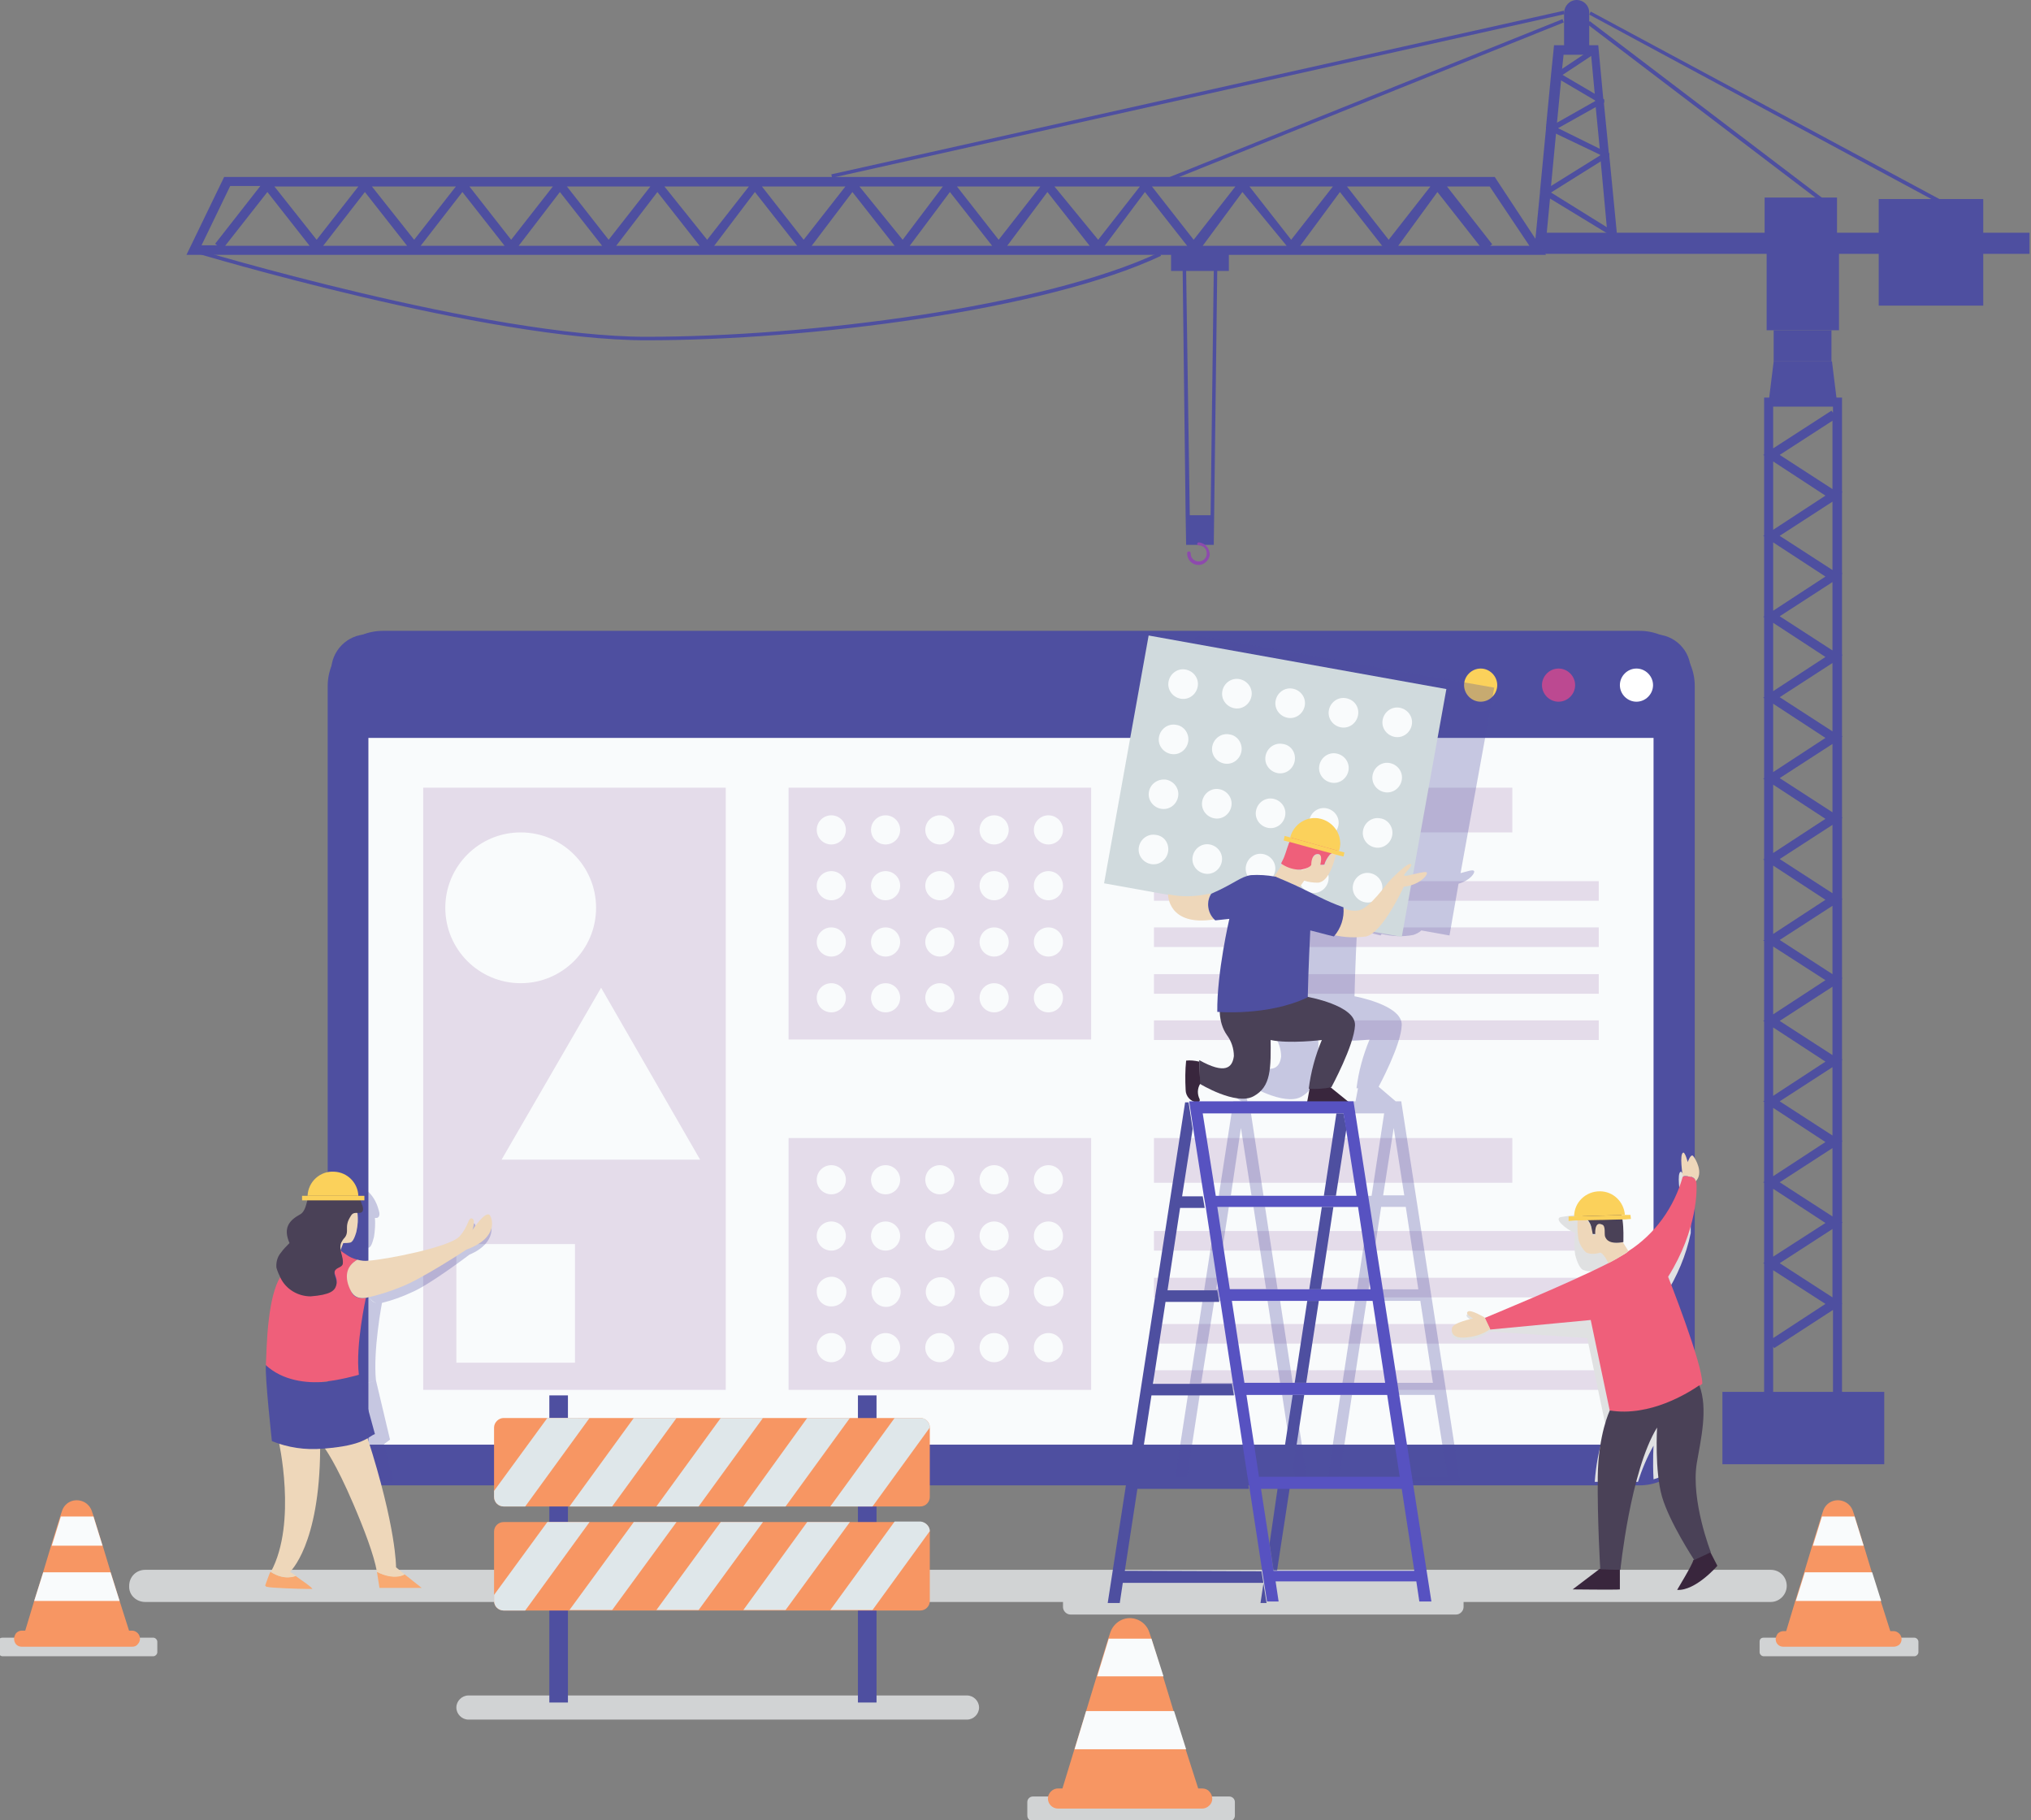 <?xml version="1.0" encoding="utf-8"?>
<!-- Generator: Adobe Illustrator 27.9.0, SVG Export Plug-In . SVG Version: 6.00 Build 0)  -->
<svg version="1.1" id="圖層_1" xmlns="http://www.w3.org/2000/svg" xmlns:xlink="http://www.w3.org/1999/xlink" x="0px" y="0px"
	 viewBox="0 0 404.1 362.1" style="enable-background:new 0 0 404.1 362.1;" xml:space="preserve">
<rect x="0" y="0" width="404.1" height="362.1" fill="#808080" stroke="none"/>
<style type="text/css">
	.st0{fill:#4E4FA0;}
	.st1{fill:#8D4AAD;}
	.st2{fill:#F9FBFC;}
	.st3{fill:#E4DCEA;}
	.st4{fill:#FBD15B;}
	.st5{fill:#BC4991;}
	.st6{fill:#FFFFFF;}
	.st7{opacity:0.3;fill:#4E4FA0;}
	.st8{fill:#D1D3D4;}
	.st9{fill:#E0E1E2;}
	.st10{fill:#EF5F7A;}
	.st11{fill:#EED7BA;}
	.st12{fill:#39263D;}
	.st13{fill:#4A4157;}
	.st14{fill:#F8A971;}
	.st15{fill:#D0DADD;}
	.st16{fill:#5752C1;}
	.st17{fill:#F79663;}
	.st18{fill:#DFE7EA;}
</style>
<g>
	<g id="圖層_3">
		<polygon class="st0" points="364.5,71.9 352.9,71.9 351.9,80 365.5,80 		"/>
		<rect x="352.9" y="65.7" class="st0" width="11.5" height="6.2"/>
		<rect x="351.5" y="48.8" class="st0" width="14.4" height="16.9"/>
		<path class="st0" d="M320.2,31l-0.1-0.6l-1-10.1l-0.1-0.6L318,9h-8.8l-0.6,5.9l0,0l-1,10.4v0.3l-1.2,12.5v0.2l-1.1,11.2H322
			L320.2,31z M307.6,47.9l0.8-8.4l0.2-2.5l1-10.5l0.2-2.2l0.8-8.3l0.2-2.3l0.3-2.8h5.5v0.3l0.7,7.5l0.1,1.3v0.2l0.1,1.2l0.8,8.2
			l0.1,1.3V31l0.1,1.2l1.2,13l0.1,1.4l0.1,1.3L307.6,47.9z"/>
		<path class="st0" d="M366.5,276.9v-17.5h0.1l-0.1-0.1v-16l0.1-0.1l-0.1-0.1v-16l0.1-0.1l-0.1-0.1v-16l0.1-0.1l-0.1-0.1v-16
			l0.1-0.1l-0.1-0.1V179l0.1-0.1l-0.1-0.1v-16l0.1-0.1l-0.1-0.1v-16l0.1-0.1l-0.1-0.1v-16l0.1-0.1l-0.1-0.1v-16l0.1-0.1l-0.1-0.1V98
			l0.1-0.1l-0.1-0.1V79.1H351v11.3l-0.2,0.1l0.2,0.1v15.9l-0.2,0.1l0.2,0.1v15.9l-0.2,0.1l0.2,0.1v15.9l-0.2,0.1l0.2,0.1v15.9
			l-0.2,0.1l0.2,0.1v15.9l-0.2,0.1l0.2,0.1V187l-0.2,0.1l0.2,0.1V203l-0.2,0.1l0.2,0.1V219l-0.2,0.1l0.2,0.1v15.9l-0.2,0.1l0.2,0.1
			v15.9l-0.2,0.1l0.2,0.1v25.5h-8.3v14.4h32.2v-14.4L366.5,276.9L366.5,276.9z M364.6,258.1l-10.5-6.8l10.5-6.8V258.1z M364.6,242
			l-10.5-6.8l10.5-6.8V242z M364.6,225.9l-10.5-6.8l10.5-6.8V225.9z M364.6,209.9l-10.5-6.8l10.5-6.8V209.9z M364.6,193.8l-10.5-6.8
			l10.5-6.8V193.8z M364.6,177.7l-10.5-6.8l10.5-6.8V177.7z M364.6,161.6l-10.5-6.8l10.5-6.8V161.6z M364.6,145.5l-10.5-6.8
			l10.5-6.8V145.5z M364.6,129.4l-10.5-6.8l10.5-6.8V129.4z M364.6,113.4l-10.5-6.8l10.5-6.8V113.4z M364.6,97.3l-10.5-6.8l10.5-6.8
			V97.3z M352.8,80.9h11.9v1.2l-0.3-0.4l-11.6,7.5V80.9z M352.8,91.8l10.4,6.8l-10.4,6.8V91.8z M352.8,107.9l10.4,6.8l-10.4,6.8
			V107.9z M352.8,123.9l10.4,6.8l-10.4,6.8V123.9z M352.8,140l10.4,6.8l-10.4,6.8V140z M352.8,156.1l10.4,6.8l-10.4,6.8V156.1z
			 M352.8,172.2l10.4,6.8l-10.4,6.8V172.2z M352.8,188.3l10.4,6.7l-10.4,6.8V188.3z M352.8,204.4l10.4,6.8l-10.4,6.8V204.4z
			 M352.8,220.4l10.4,6.8l-10.4,6.8V220.4z M352.8,236.5l10.4,6.8l-10.4,6.7V236.5z M363.2,259.4l-10.4,6.8v-13.5L363.2,259.4z
			 M352.8,267.9l0.2,0.3l11.7-7.6v16.3h-11.9L352.8,267.9L352.8,267.9z"/>
		<path class="st0" d="M297.4,35.2H44.6l-7.5,15.5h270.5L297.4,35.2z M304.3,48.9h-7.8l0.4-0.3l-9-11.5h8.5L304.3,48.9z M61.6,48.9
			H44.8l8.4-10.7L61.6,48.9z M54.6,37.1h16.7L63,47.7L54.6,37.1z M72.6,38.2L81,48.9H64.3L72.6,38.2z M74,37.1h16.7l-8.3,10.6
			L74,37.1z M92,38.2l8.4,10.7H83.7L92,38.2z M93.4,37.1H110l-8.3,10.6L93.4,37.1z M111.4,38.2l8.4,10.7h-16.6L111.4,38.2z
			 M112.8,37.1h16.6l-8.3,10.6L112.8,37.1z M130.8,38.2l8.4,10.7h-16.6L130.8,38.2z M132.2,37.1H149l-8.3,10.6L132.2,37.1z
			 M150.2,38.2l8.4,10.7h-16.5L150.2,38.2z M151.6,37.1h16.6l-8.3,10.6L151.6,37.1z M169.6,38.2l8.4,10.7h-16.5L169.6,38.2z
			 M171,37.1h16.6l-8,10.6L171,37.1z M189,38.2l8.4,10.7H181L189,38.2z M190.4,37.1H207l-8.3,10.6L190.4,37.1z M208.4,38.2l8.4,10.7
			h-16.4L208.4,38.2z M209.8,37.1h17l-8.3,10.6L209.8,37.1z M227.8,38.2l8.4,10.7h-16.4L227.8,38.2z M229.2,37.1h16.6l-8.3,10.6
			L229.2,37.1z M247.2,38.2l8.8,10.7h-16.7L247.2,38.2z M248.6,37.1h16.6l-8.3,10.6L248.6,37.1z M266.6,38.2l8.4,10.7h-16.3
			L266.6,38.2z M268,37.1h16.6l-8.3,10.6L268,37.1z M286,38.2l8.4,10.7h-16.2L286,38.2z M45.8,37h6l-9,11.5l0.4,0.3h-3.1L45.8,37z"
			/>
		<path class="st0" d="M316.3,9.7h-5.1V2.6c0-1.4,1.1-2.6,2.5-2.6l0,0l0,0c1.4,0,2.5,1.1,2.5,2.5v7.2H316.3z"/>
		<rect x="306.8" y="46.3" class="st0" width="97" height="4.2"/>
		<rect x="373.8" y="39.6" class="st0" width="20.8" height="21.2"/>
		<rect x="351.1" y="39.3" class="st0" width="14.4" height="7.5"/>
		<rect x="163.7" y="18.5" transform="matrix(0.976 -0.218 0.218 0.976 1.606 52.314)" class="st0" width="149.3" height="0.7"/>
		
			<rect x="229.7" y="19.5" transform="matrix(0.928 -0.373 0.373 0.928 12.215 102.832)" class="st0" width="84.3" height="0.7"/>
		<polygon class="st0" points="386.5,40.8 316.2,2.9 316.5,2.3 386.8,40.1 		"/>
		<polygon class="st0" points="362.1,40 315.8,4.8 316.3,4.2 362.6,39.4 		"/>
		<path class="st0" d="M128.6,67.7c-31.8,0-89.5-17.3-90.1-17.5l0.2-0.7C39.3,49.7,96.9,67,128.6,67c32.2,0,78.9-5.9,102.1-16.8
			l0.3,0.7C207.8,61.8,160.9,67.7,128.6,67.7z"/>
		<rect x="233" y="49.7" class="st0" width="11.5" height="4.2"/>
		<path class="st0" d="M241.5,108.4H236l-0.1-5.9L235.3,53h6.9L241.5,108.4z M236.8,107.7h4l0.7-54H236L236.8,107.7z"/>
		<polygon class="st0" points="241.2,102.5 241.2,108 236.4,108 236.3,102.5 		"/>
		<path class="st1" d="M238.5,112.4c-1.3,0-2.3-1-2.3-2.3l0,0c0-0.2,0.1-0.4,0.3-0.4s0.4,0.1,0.4,0.3v0.1c0,0.9,0.7,1.6,1.6,1.6
			c0.9,0,1.6-0.7,1.6-1.6s-0.7-1.6-1.6-1.6c-0.2,0-0.3-0.2-0.3-0.3c0-0.2,0.2-0.3,0.3-0.3c1.3,0.1,2.2,1.2,2.2,2.5
			C240.6,111.4,239.6,112.4,238.5,112.4z"/>
		<polygon class="st0" points="319.2,19.8 317.2,18.6 310.9,14.9 316.5,11.2 317.6,10.4 317,9.5 315,10.9 310.8,13.7 308.8,15 
			308.8,15 308.8,15 310.6,16 317.4,20 317.5,20.1 317.4,20.1 309.8,24.4 307.9,25.5 307.6,25.6 307.8,25.7 309.6,26.6 318.4,30.8 
			318.5,30.9 318.4,30.9 308.6,37 306.6,38.3 306.5,38.4 306.6,38.5 308.4,39.5 319.9,46.5 320.6,47 321.2,46 319.7,45.2 
			308.6,38.3 318.5,32.1 320.2,31 320.2,30.5 318.3,29.6 310,25.5 317.5,21.3 319.2,20.4 		"/>
		<path class="st0" d="M73.1,126.2h256.1c4,0,7.2,3.2,7.2,7.2v154.2c0,4-3.2,7.2-7.2,7.2H73.1c-4,0-7.2-3.2-7.2-7.2V133.4
			C65.9,129.5,69.1,126.2,73.1,126.2z"/>
		<path class="st0" d="M326.2,295.5h-250c-6.1,0-11-4.9-11-11v-148c0-6.1,4.9-11,11-11h250c6.1,0,11,4.9,11,11v148.1
			C337.1,290.6,332.2,295.5,326.2,295.5z M76.2,127c-5.3,0-9.5,4.3-9.5,9.5v148c0,5.3,4.3,9.5,9.5,9.5h250c5.3,0,9.5-4.3,9.5-9.5
			v-148c0-5.3-4.3-9.5-9.5-9.5H76.2z"/>
		<rect x="73.3" y="146.8" class="st2" width="255.7" height="140.6"/>
		<rect x="84.2" y="156.7" class="st3" width="60.2" height="119.8"/>
		<rect x="90.8" y="247.5" class="st2" width="23.6" height="23.6"/>
		<rect x="229.6" y="156.7" class="st3" width="71.3" height="8.9"/>
		<rect x="156.9" y="156.7" class="st3" width="60.2" height="50.1"/>
		<circle class="st2" cx="165.4" cy="165.1" r="2.9"/>
		<circle class="st2" cx="176.2" cy="165.1" r="2.9"/>
		<circle class="st2" cx="187" cy="165.1" r="2.9"/>
		<circle class="st2" cx="197.8" cy="165.1" r="2.9"/>
		<circle class="st2" cx="208.6" cy="165.1" r="2.9"/>
		<circle class="st2" cx="165.4" cy="187.4" r="2.9"/>
		<circle class="st2" cx="176.2" cy="187.4" r="2.9"/>
		<circle class="st2" cx="187" cy="187.4" r="2.9"/>
		<circle class="st2" cx="197.8" cy="187.4" r="2.9"/>
		<circle class="st2" cx="208.6" cy="187.4" r="2.9"/>
		<circle class="st2" cx="165.4" cy="176.2" r="2.9"/>
		<circle class="st2" cx="176.2" cy="176.2" r="2.9"/>
		<circle class="st2" cx="187" cy="176.2" r="2.9"/>
		<circle class="st2" cx="197.8" cy="176.2" r="2.9"/>
		<circle class="st2" cx="208.6" cy="176.2" r="2.9"/>
		<circle class="st2" cx="165.4" cy="198.5" r="2.9"/>
		<circle class="st2" cx="176.2" cy="198.5" r="2.9"/>
		<circle class="st2" cx="187" cy="198.5" r="2.9"/>
		<circle class="st2" cx="197.8" cy="198.5" r="2.9"/>
		<circle class="st2" cx="208.6" cy="198.5" r="2.9"/>
		<rect x="229.6" y="175.3" class="st3" width="88.5" height="3.9"/>
		<rect x="229.6" y="193.8" class="st3" width="88.5" height="3.9"/>
		<rect x="229.6" y="184.5" class="st3" width="88.5" height="3.9"/>
		<rect x="229.6" y="203" class="st3" width="88.5" height="3.9"/>
		<rect x="229.6" y="226.4" class="st3" width="71.3" height="8.9"/>
		<rect x="156.9" y="226.4" class="st3" width="60.2" height="50.1"/>
		<rect x="229.6" y="244.9" class="st3" width="88.5" height="3.9"/>
		<rect x="229.6" y="263.4" class="st3" width="88.5" height="3.9"/>
		<rect x="229.6" y="254.2" class="st3" width="88.5" height="3.9"/>
		<rect x="229.6" y="272.6" class="st3" width="88.5" height="3.9"/>
		<circle class="st2" cx="165.4" cy="234.7" r="2.9"/>
		<circle class="st2" cx="176.2" cy="234.7" r="2.9"/>
		<circle class="st2" cx="187" cy="234.7" r="2.9"/>
		<circle class="st2" cx="197.8" cy="234.7" r="2.9"/>
		<circle class="st2" cx="208.6" cy="234.7" r="2.9"/>
		<path class="st2" d="M168.4,257c0,1.6-1.3,2.9-3,2.9s-2.9-1.3-2.9-3c0-1.6,1.3-2.9,3-2.9l0,0C167,254,168.4,255.4,168.4,257
			L168.4,257z"/>
		<path class="st2" d="M179.2,257c0,1.6-1.3,3-2.9,3s-2.9-1.3-2.9-3c0-1.6,1.3-2.9,2.9-2.9l0,0C177.8,254.1,179.2,255.4,179.2,257z"
			/>
		<path class="st2" d="M190,257c0,1.6-1.3,2.9-2.9,2.9s-2.9-1.3-2.9-2.9s1.3-2.9,2.9-2.9C188.7,254,190,255.4,190,257L190,257z"/>
		<path class="st2" d="M200.8,257c0,1.6-1.3,2.9-3,2.9s-2.9-1.3-2.9-3c0-1.6,1.3-2.9,3-2.9l0,0C199.5,254,200.8,255.4,200.8,257
			L200.8,257z"/>
		<path class="st2" d="M211.6,257c0,1.6-1.3,2.9-3,2.9c-1.6,0-2.9-1.3-2.9-3c0-1.6,1.3-2.9,2.9-2.9S211.6,255.3,211.6,257L211.6,257
			z"/>
		<circle class="st2" cx="165.4" cy="245.9" r="2.9"/>
		<circle class="st2" cx="176.2" cy="245.9" r="2.9"/>
		<circle class="st2" cx="187" cy="245.9" r="2.9"/>
		<circle class="st2" cx="197.8" cy="245.9" r="2.9"/>
		<circle class="st2" cx="208.6" cy="245.9" r="2.9"/>
		<circle class="st2" cx="165.4" cy="268.1" r="2.9"/>
		<circle class="st2" cx="176.2" cy="268.1" r="2.9"/>
		<circle class="st2" cx="187" cy="268.1" r="2.9"/>
		<circle class="st2" cx="197.8" cy="268.1" r="2.9"/>
		<circle class="st2" cx="208.6" cy="268.1" r="2.9"/>
		<path class="st4" d="M297.9,136.3c0,1.8-1.5,3.3-3.3,3.3s-3.3-1.5-3.3-3.3s1.5-3.3,3.3-3.3S297.9,134.5,297.9,136.3L297.9,136.3z"
			/>
		<path class="st5" d="M313.4,136.3c0,1.8-1.5,3.3-3.3,3.3s-3.3-1.5-3.3-3.3s1.5-3.3,3.3-3.3S313.4,134.5,313.4,136.3L313.4,136.3z"
			/>
		<path class="st6" d="M328.9,136.3c0,1.8-1.5,3.3-3.3,3.3s-3.3-1.5-3.3-3.3s1.5-3.3,3.3-3.3S328.9,134.5,328.9,136.3L328.9,136.3z"
			/>
		<circle class="st2" cx="103.6" cy="180.6" r="15"/>
		<polygon class="st2" points="119.6,196.5 99.8,230.7 139.3,230.7 		"/>
		<path class="st7" d="M78.3,294.8c-0.5-2.3-1.2-4.7-1.9-7.5c0.4-0.3,0.8-0.6,1.2-0.9l-2.8-11.8c-1.7,0.6-3.5,1.1-5.3,1.3
			c1.8-0.3,3.6-0.7,5.3-1.3c-0.6-6,1.2-15.4,1.2-15.4l0,0c-1.2,0.2-2.1-0.1-2.5-1.2c0.4,1,1.5,1.5,2.5,1.2c2-0.5,4-1.2,5.9-2.1
			c3.6-1.5,11.5-7.5,11.5-7.5c5.7-2.4,4.4-6.4,4-6.9c-0.8-0.8-3,3-3,3s0.6-2.1-0.1-2.3s-0.5,1.5-2.2,3.5s-12.6,4.7-15.6,4.9
			c-0.6,0-1.3,0-1.9-0.2c-0.7-0.2-1.3-0.6-1.9-1c-0.4-0.2-0.7-0.5-1-0.8v-0.1l0.5-1.4c0.4,0,0.8,0,1.2-0.1c0.3-0.1,0.6-0.5,1-2.1
			c0.2-1.2,0.3-2.5,0.2-3.8h0.2c0.1,0,0.3,0,0.4-0.1c0.6-0.4,0.1-1.6,0.1-1.6s-1.2-5.4-6.3-4.8c-2.3,0.3-2.7,2.2-3.1,4v44.6
			c0,2.3,0.8,4.5,2.2,6.2c0-0.5,0-0.9,0-1.4h0.5H69c0.8,1.3,1.5,2.7,2.1,4.1c1.5,0.9,3.2,1.3,5,1.3L78.3,294.8z"/>
		<g>
			<path class="st8" d="M28.9,318.7h323.4c1.8,0,3.2-1.5,3.2-3.2l0,0c0-1.8-1.4-3.2-3.2-3.2H28.9c-1.8,0-3.2,1.4-3.2,3.2l0,0
				C25.6,317.3,27.1,318.7,28.9,318.7z"/>
			<path class="st8" d="M213,316.3h76.7c0.8,0,1.5,0.7,1.5,1.5v1.9c0,0.8-0.7,1.5-1.5,1.5H213c-0.8,0-1.5-0.7-1.5-1.5v-1.9
				C211.6,317,212.2,316.3,213,316.3z"/>
		</g>
		<path class="st9" d="M336.4,284.6v-12.8c-2-6.3-5.1-14.1-5.1-14.1c2.4-3.8,4.2-8,5.1-12.4v-11.5c-0.5-0.4-1.1,1.2-1.1,1.2
			s-0.5-2-0.9-1.9c-0.8,0.3-0.1,4.5-0.1,4.7c-1.7,6.1-5.5,11.3-10.8,14.8c-0.1-0.1-1.1-1.7-1.1-1.8c0-1.6,0.2-7-2.2-8.5
			c-2.6-1.6-7.7-0.4-9.5-0.2s0.9,2.5,2.7,3.2c-0.2,1.4-0.2,2.9,0,4.3c0.2,0.8,0.7,2.5,1.5,3c0.9,0.4,2,0.4,2.9,0.1
			c0,0,0.6,0.1,1.6,2.2c-8.1,4.1-23.9,7.6-24.1,7.7c0,0-2.7-1.6-3.3-1.2s0.2,0.9,1,1.4c0,0-4.1,0.8-4.2,1.9s0.4,2,2.4,1.9
			c1.9,0,3.7-0.6,5.2-1.7l19.4,1.3l3.8,18.1c0,0-1.8,3.6-2.3,10.5h8.6c0.8-2.5,1.8-4.9,3.1-7.2c0,0-0.2,3.1,0,6.7
			C333.4,293,336.4,289.1,336.4,284.6z"/>
		<path class="st10" d="M337.5,235.1c0.2,1.3,0.3,9.5-5.6,18.9c0,0,6.9,17.4,6.8,21.3l-0.6,0.4c-2.1,1.5-9.7,6.3-17.8,5l-3.8-18.1
			l-20,1.9l-1.1-2.3c0.2-0.1,16.6-6.8,24.6-10.9c1.2-0.6,2.4-1.3,3.5-2l0.5-0.4c5.3-3.4,9.1-8.7,10.8-14.8
			C334.8,234,337.2,233.7,337.5,235.1z"/>
		<path class="st11" d="M292.1,260.9c0.6-0.4,3.3,1.2,3.3,1.2l1.1,2.3c-1.5,1.1-3.3,1.6-5.2,1.7c-2,0.1-2.6-0.8-2.4-1.9
			s4.2-1.9,4.2-1.9C292.3,261.8,291.5,261.3,292.1,260.9z"/>
		<path class="st11" d="M334.9,229.3c0.4-0.1,0.9,1.9,0.9,1.9s0.6-1.8,1.1-1.2s2.1,3.4,0.5,5c-0.2-1.3-2.6-1-2.6-1
			C334.8,233.8,334.1,229.6,334.9,229.3z"/>
		<path class="st11" d="M318.9,243.7c1.1,0.4,0.9,1.9,1.2,2.4s0.1,1.5,2.8,1c0,0.1,1,1.6,1.1,1.8l-0.5,0.4c-1.1,0.7-2.3,1.4-3.5,2
			c-0.9-2-1.6-2.1-1.6-2.1s-1.8,0.6-2.9-0.1c-0.8-0.8-1.4-1.9-1.5-3c-0.2-1.4-0.2-2.9,0-4.3c0.1,0,0.2,0.1,0.4,0.1
			c1.9,0.5,2.5,2.9,2.5,3.8h0.5C317.4,245.6,316.5,242.4,318.9,243.7z"/>
		<path class="st12" d="M322.3,312.2v4c-0.6,0.1-9.4,0-9.4,0l5.4-4.1L322.3,312.2z"/>
		<path class="st12" d="M341.7,311.5c0,0-4.3,5-8,4.8c-0.1,0.1,3.1-5.1,3.2-5.9l3.2-2L341.7,311.5z"/>
		<path class="st13" d="M320.3,280.6c8,1.3,15.6-3.5,17.8-5c1.8,4.6,0.3,10.8-0.5,15.5c-1.2,7.5,2.8,17.7,2.8,17.7l-3.4,1.6
			c0-0.1,0-0.2,0-0.2s-4.8-7.3-6.3-12.4s-1-13.8-1-13.8c-5.3,8.6-7.3,28.3-7.3,28.3l-4-0.1c0,0-0.6-9.9-0.5-18.4
			S320.3,280.6,320.3,280.6z"/>
		<path class="st13" d="M319.4,246.1c-0.3-0.5,0.2-2.3-0.7-2.5c-1.5-0.7-1.3,1.9-1.3,1.9h-0.5c-0.1-0.5-0.2-1-0.3-1.5
			c-0.2-0.7-0.6-1.3-1.1-1.7c-0.5-0.5-1.4-0.5-1.7-1.3c-0.1-0.8,0.2-1.6,0.8-2.1c0.6-0.6,1.5-1,2.3-1c1.3-0.3,2.7,0,3.9,0.7
			c2.5,1.5,2.2,6.8,2.2,8.5C320.2,247.6,319.6,246.6,319.4,246.1z"/>
		<path class="st4" d="M313.2,242c0-2.8,2.3-5,5.1-5c2.7,0,4.8,2.1,5,4.7l0,0L313.2,242z"/>
		<polygon class="st4" points="313.2,242 323.3,241.7 324.4,241.7 324.5,242.5 323.3,242.6 322.5,242.6 318.7,242.7 318.3,242.7 
			313.4,242.8 313.3,242.8 312.1,242.9 312.1,242 		"/>
		<path class="st11" d="M71.1,241.2c0.2,1.3,0.1,2.6-0.2,3.9c-0.5,1.7-0.9,2-1.2,2.1c-0.5,0.1-1,0.1-1.4,0.1l-1,2.6l-3.4-3.3
			l2.5-6.7L71.1,241.2z"/>
		<path class="st14" d="M75,312.7c0.3,1.9,0.5,3.2,0.5,3.2h8.4l-3.4-2.7C80.5,313.2,78.4,314.4,75,312.7L75,312.7z"/>
		<path class="st14" d="M58.8,313.5c0,0-2.2,1-5-0.8c-0.2,0.3-0.9,2.4-1,2.6s0.1,0.3,0.3,0.4h0.1c0.6,0.2,6.4,0.4,7.7,0.4h0.6h0.3
			c0.1,0,0.2,0,0.3,0s0-0.1,0-0.1c-0.1-0.1-0.2-0.2-0.3-0.3c-0.3-0.2-0.6-0.5-0.9-0.7l-1-0.7L58.8,313.5z"/>
		<path class="st10" d="M72.8,258.2c-1.4,0.2-2.4-0.1-2.9-1.2c-1.1-2.6-1.1-5,1.2-6.4l0,0c-0.8-0.2-1.5-0.5-2.2-1
			c-0.5-0.3-0.9-0.6-1.3-1c0.3,0.8,0.5,1.7,0.6,2.6c-0.1,0.9-1.3,0.8-1.6,1.5s0.7,1.7,0.3,2.8c-0.4,1.1-1.2,1.9-5.1,2.2
			c-2.5,0-4.9-1.4-6-3.7c-1.2,1.9-1.9,5.1-2.3,8.4c-0.5,4-0.5,7.9-0.6,9.1c3,6.7,18.5,2,18.5,2C70.7,267.6,72.8,258.2,72.8,258.2
			L72.8,258.2z"/>
		<path class="st11" d="M64.6,288.1c0,0,2.2,2.9,5.7,11.1c2.1,4.9,4.1,10.1,4.7,13.5l0,0c3.4,1.8,5.5,0.6,5.5,0.5l-1.7-1.4
			c0,0,0.1-7.8-5.7-25.8C70.4,287.2,67.5,287.9,64.6,288.1z"/>
		<path class="st11" d="M53.9,312.7L53.9,312.7c2.8,1.9,5,0.8,5,0.8l-1.2-0.8c0,0,5.9-5.3,6-24.5l0,0c-2.9,0-5.7-0.5-8.3-1.7
			C55.4,286.4,59.2,302.9,53.9,312.7z"/>
		<path class="st11" d="M73.3,250.8c-0.7,0.1-1.5,0-2.2-0.2l0,0c-2.3,1.3-2.7,3.6-1.2,6.4c0.6,1,1.5,1.4,2.9,1.2
			c2.3-0.5,4.6-1.2,6.8-2.1c4.1-1.5,13.2-7.5,13.2-7.5c6.6-2.4,5.1-6.4,4.6-6.9c-0.9-0.8-3.4,3-3.4,3s0.7-2.1-0.1-2.3
			s-0.6,1.5-2.5,3.6S76.7,250.6,73.3,250.8z"/>
		<path class="st13" d="M71.4,241.3c0.2,0,0.3,0,0.5-0.1c0.7-0.4,0.1-1.6,0.1-1.6c-0.9-3.2-4-5.3-7.3-4.8c-4.4,0.4-2.8,5.6-5,6.8
			s-3.4,2.7-2.1,5.7c-0.6,0.6-1.2,1.2-1.7,1.9c-0.7,0.8-1,1.9-0.9,3c0.2,0.7,0.5,1.4,0.8,2c1.1,2.3,3.5,3.7,6,3.7
			c3.9-0.3,4.8-1.1,5.1-2.2s-0.6-2-0.3-2.8s1.5-0.7,1.6-1.5c0.2-1.4-0.9-2.8-0.3-4.2c0.2-0.4,0.4-0.7,0.7-1c0.7-0.9,0.3-1.7,0.5-2.7
			c0.1-0.6,0.4-1.1,0.7-1.6C70.2,241.2,70.7,241.3,71.4,241.3z"/>
		<path class="st0" d="M71.4,273.6c0,0-11.7,4.2-18.5-2c-0.2,2.4,1.2,15.1,1.2,15.1c3.2,1.3,6.7,1.8,10.1,1.5
			c8.3-0.6,9-2.4,10.4-2.9L71.4,273.6z"/>
		<path class="st4" d="M61.2,237.9c0.1-2.8,2.5-5,5.3-4.8c2.6,0.1,4.7,2.2,4.8,4.8l0,0H61.2z"/>
		<polygon class="st4" points="61.2,237.9 71.3,237.9 72.5,237.9 72.5,238.8 71.3,238.8 70.5,238.8 66.7,238.8 66.3,238.8 
			61.4,238.8 61.3,238.8 60.1,238.8 60.1,237.9 		"/>
		<path class="st7" d="M277.7,219.1l-3.4-2.9l0,0c0,0,4.5-8.3,4.6-12.3s-9.4-5.7-9.4-5.7c0.1-5.3,0.5-13.3,0.5-13.3
			c1.3,0.3,3,0.8,4.7,1.2c0.1-0.1,0.1-0.2,0.2-0.3c2.1,0.5,4.2,0.6,6.3,0.2c0.6-0.2,1.2-0.5,1.6-0.9l5.6,1l1.8-10.3
			c2.2-0.6,3.3-2.1,3.1-2.5s-1.5,0.1-2.7,0.4l6.7-36.9L238,126.4l-8.9,49.3l14.2,2.6c-0.5-0.1-1-0.2-1.5-0.3c0,0-0.1,6.4,9.2,5
			l-0.1-0.1l0.2,0.2c0.9,0,1.9-0.1,2.8-0.3c0,0-2.5,10.6-2.4,18.5h0.6c0,0.1,0,0.2,0,0.4c0.1,1.5,0.5,3,1.4,4.3
			c0.9,1.2,1.4,2.7,1.4,4.2c-0.3,2.3-1.7,3.7-6.9,0.8v0.1c-0.8-0.2-1.7-0.3-2.5-0.2c-0.2,1.9-0.2,3.9-0.1,5.8c0,1.1,0.7,2,1.7,2.4
			h-1.7l-11.7,75.6h56.8l-11.7-75.6L277.7,219.1L277.7,219.1z M275.4,221.5l-2.5,16.4h-21.5l-2.5-16.4H275.4z M254.2,256.5
			l-2.5-16.4h20.8l-2.5,16.4H254.2z M269.6,258.8l-2.5,16.3h-9.9l-2.5-16.3H269.6z M248.2,215.6v0.1c0,0,7.2,4.4,10.7,2.5
			c3.3-1.9,3.5-5.2,3.4-11.4l0,0c3.7,0.8,10.2,0,10.2,0c-1.3,3.1-2.2,6.4-2.6,9.7h0.3c-0.2,1.1-0.4,2-0.5,2.6h-21.6
			c0.1-0.1,0.1-0.3,0-0.4C247.6,217.7,247.6,216.6,248.2,215.6L248.2,215.6z M246.9,224.4l2.1,13.4h-4.1L246.9,224.4z M244.5,240.1
			h4.9l2.5,16.3H242L244.5,240.1z M241.6,258.8h10.6l2.5,16.3H239L241.6,258.8z M236.2,293.8l2.5-16.3h16.4l2.5,16.3H236.2z
			 M260,293.8l-2.5-16.3h9.2l-2.5,16.3H260z M288,293.8h-21.5l2.5-16.3h16.4L288,293.8z M285.1,275.1h-15.7l2.5-16.3h10.7
			L285.1,275.1z M282.2,256.5h-9.9l2.5-16.4h4.9L282.2,256.5z M275.2,237.8l2.1-13.4l2.1,13.4H275.2z"/>
		
			<rect x="228.7" y="126.2" transform="matrix(0.177 -0.984 0.984 0.177 55.013 378.43)" class="st15" width="50.1" height="60.2"/>
		<path class="st2" d="M238.3,136.6c-0.3,1.6-1.8,2.7-3.4,2.4c-1.6-0.3-2.7-1.8-2.4-3.4c0.3-1.6,1.8-2.7,3.4-2.4l0,0
			C237.5,133.5,238.6,135,238.3,136.6z"/>
		<path class="st2" d="M249,138.5c-0.3,1.6-1.8,2.7-3.4,2.4c-1.6-0.3-2.7-1.8-2.4-3.4c0.3-1.6,1.8-2.7,3.4-2.4l0,0
			C248.2,135.4,249.3,136.9,249,138.5z"/>
		<path class="st2" d="M259.6,140.4c-0.3,1.6-1.8,2.7-3.4,2.4s-2.7-1.8-2.4-3.4c0.3-1.6,1.8-2.7,3.4-2.4
			C258.8,137.3,259.9,138.8,259.6,140.4L259.6,140.4z"/>
		<path class="st2" d="M270.2,142.3c-0.3,1.6-1.8,2.7-3.4,2.4s-2.7-1.8-2.4-3.4c0.3-1.6,1.8-2.7,3.4-2.4l0,0
			C269.5,139.2,270.5,140.7,270.2,142.3z"/>
		<path class="st2" d="M280.9,144.2c-0.3,1.6-1.8,2.7-3.4,2.4s-2.7-1.8-2.4-3.4c0.3-1.6,1.8-2.7,3.4-2.4l0,0
			C280.1,141.1,281.2,142.6,280.9,144.2z"/>
		<path class="st2" d="M234.4,158.5c-0.3,1.6-1.8,2.7-3.4,2.4c-1.6-0.3-2.7-1.8-2.4-3.4c0.3-1.6,1.8-2.6,3.4-2.4
			C233.6,155.4,234.7,156.9,234.4,158.5L234.4,158.5z"/>
		<path class="st2" d="M245,160.4c-0.3,1.6-1.8,2.7-3.4,2.4c-1.6-0.3-2.7-1.8-2.4-3.4c0.3-1.6,1.8-2.7,3.4-2.4l0,0
			C244.2,157.3,245.3,158.8,245,160.4z"/>
		<path class="st2" d="M255.7,162.3c-0.3,1.6-1.8,2.7-3.4,2.4c-1.6-0.3-2.7-1.8-2.4-3.4c0.3-1.6,1.8-2.7,3.4-2.4l0,0
			C254.9,159.2,256,160.7,255.7,162.3z"/>
		<path class="st2" d="M266.3,164.2c-0.3,1.6-1.8,2.7-3.4,2.4s-2.7-1.8-2.4-3.4c0.3-1.6,1.8-2.7,3.4-2.4S266.6,162.6,266.3,164.2
			L266.3,164.2z"/>
		<path class="st2" d="M277,166.2c-0.3,1.6-1.8,2.7-3.4,2.4s-2.7-1.8-2.4-3.4c0.3-1.6,1.8-2.7,3.4-2.4l0,0
			C276.2,163,277.3,164.6,277,166.2z"/>
		<path class="st2" d="M236.4,147.6c-0.3,1.6-1.8,2.7-3.4,2.4c-1.6-0.3-2.7-1.8-2.4-3.4c0.3-1.6,1.8-2.7,3.4-2.4
			C235.6,144.4,236.7,146,236.4,147.6z"/>
		<path class="st2" d="M247,149.5c-0.3,1.6-1.8,2.7-3.4,2.4c-1.6-0.3-2.7-1.8-2.4-3.4c0.3-1.6,1.8-2.7,3.4-2.4l0,0
			C246.2,146.3,247.3,147.9,247,149.5z"/>
		<path class="st2" d="M257.6,151.4c-0.3,1.6-1.8,2.7-3.4,2.4s-2.7-1.8-2.4-3.4c0.3-1.6,1.8-2.7,3.4-2.4
			C256.9,148.2,257.9,149.8,257.6,151.4L257.6,151.4z"/>
		<path class="st2" d="M268.3,153.3c-0.3,1.6-1.8,2.7-3.4,2.4s-2.7-1.8-2.4-3.4c0.3-1.6,1.8-2.7,3.4-2.4
			C267.5,150.2,268.6,151.7,268.3,153.3z"/>
		<path class="st2" d="M278.9,155.2c-0.3,1.6-1.8,2.7-3.4,2.4s-2.7-1.8-2.4-3.4c0.3-1.6,1.8-2.7,3.4-2.4l0,0
			C278.1,152.1,279.2,153.6,278.9,155.2z"/>
		<path class="st2" d="M232.4,169.5c-0.3,1.6-1.8,2.7-3.4,2.4s-2.7-1.8-2.4-3.4c0.3-1.6,1.8-2.7,3.4-2.4
			C231.7,166.3,232.7,167.9,232.4,169.5L232.4,169.5z"/>
		<path class="st2" d="M243.1,171.4c-0.3,1.6-1.8,2.7-3.4,2.4c-1.6-0.3-2.7-1.8-2.4-3.4c0.3-1.6,1.8-2.7,3.4-2.4
			S243.4,169.8,243.1,171.4z"/>
		<path class="st2" d="M253.7,173.3c-0.3,1.6-1.8,2.7-3.4,2.4c-1.6-0.3-2.7-1.8-2.4-3.4c0.3-1.6,1.8-2.7,3.4-2.4l0,0
			C252.9,170.2,254,171.7,253.7,173.3z"/>
		<path class="st2" d="M264.3,175.2c-0.3,1.6-1.8,2.7-3.4,2.4s-2.7-1.8-2.4-3.4c0.3-1.6,1.8-2.7,3.4-2.4
			C263.6,172.1,264.6,173.6,264.3,175.2L264.3,175.2z"/>
		<path class="st2" d="M275,177.1c-0.3,1.6-1.8,2.7-3.4,2.4s-2.7-1.8-2.4-3.4c0.3-1.6,1.8-2.7,3.4-2.4
			C274.2,174,275.3,175.5,275,177.1z"/>
		<path class="st12" d="M268.8,219.6H260c0,0,0.3-1.5,0.6-3.2l0,0c0.2-0.4,4-0.2,4-0.2L268.8,219.6z"/>
		<path class="st13" d="M250.3,200.9c-2.5,0.3-5.1,0.3-7.6,0c0,0.2,0,0.5,0,0.7c0.1,1.5,0.5,3,1.4,4.3c0.9,1.2,1.4,2.7,1.4,4.2
			c-0.3,2.3-1.7,3.7-6.9,0.8l0.1,4.7c0,0,7.2,4.4,10.7,2.5s3.5-5.4,3.4-12L250.3,200.9z"/>
		<path class="st11" d="M240.9,177.8c-0.9,1.7-0.6,3.7,0.7,5.1c-9.3,1.5-9.2-5-9.2-5c2.7,0.6,5.5,0.5,8.1-0.1H240.9z"/>
		<path class="st11" d="M283.9,173.6c0.2,0.5-1.5,2.5-4.6,2.8c0,0-4.2,9.2-7.5,9.9c-2.2,0.3-4.4,0.2-6.5-0.3
			c1.4-1.4,2.1-3.3,1.9-5.3c1,0.4,2.1,0.6,3.2,0.4c2.2-0.5,5.4-5.2,6.3-6.1s3.4-3.4,4-3.1s-1.6,2-1.3,2.3S283.7,173.1,283.9,173.6z"
			/>
		<path class="st11" d="M266,169.2c-0.4,1.8-1.5,6.3-3.8,6.4c-0.9,0-1.8-0.1-2.7-0.4c-0.3,0.4-0.6,0.8-0.9,1.3c-1.7-0.8-4-1.8-4.8-2
			c-0.1,0-0.2,0-0.3-0.1c0.7-1,1.3-2,1.9-3c0.8,0.9,1.8,1.5,3,1.7c1.3,0.1,2.3-0.8,2.3-1.1c0-0.7,0.5-2,1.6-2s0.5,2,0.5,2.1
			s0.8,0,0.8,0C264.2,170.2,265,169.6,266,169.2z"/>
		<path class="st13" d="M248.8,201.1c0,0-0.1,4.9,4,5.8c3.7,0.8,10.2,0,10.2,0c-1.3,3.1-2.2,6.4-2.6,9.7c1.5,0.1,3,0,4.5-0.3
			c0,0,4.5-8.3,4.7-12.3s-9.5-5.7-9.5-5.7L248.8,201.1z"/>
		<path class="st0" d="M257.9,176.2c1.7,0.8,3.5,1.7,4.5,2.2c1.6,0.8,3.2,1.5,4.9,2.1c0.2,2.1-0.5,4.2-1.9,5.8
			c-1.7-0.4-3.4-0.9-4.7-1.2c0,0-0.4,8-0.5,13.3c-7.9,3.8-18,2.9-18,2.9c-0.1-7.8,2.4-18.5,2.4-18.5c-0.9,0.1-1.9,0.2-2.8,0.3
			c-1.5-1.3-1.9-3.6-0.8-5.3c4.6-2,5.8-3.4,7.9-3.7c1.6-0.1,3.2,0,4.8,0.3c0.1,0,0.2,0,0.3,0.1C255.2,175,256.6,175.6,257.9,176.2z"
			/>
		<path class="st12" d="M238.6,211.2c-0.9-0.2-1.8-0.3-2.6-0.2c-0.2,1.9-0.2,3.9-0.1,5.8c0,1.3,1,2.4,2.3,2.5c0.2,0,0.4-0.1,0.5-0.3
			c0-0.1,0-0.2,0-0.3c-0.5-1-0.5-2.1,0.1-3.1L238.6,211.2z"/>
		<path class="st10" d="M265.3,165.7c0.3,0.1,0.6,0.4,0.8,0.7c0.5,0.7,0.6,1.6,0.3,2.4c-0.3,0.7-1.2,0.7-1.8,1.2
			c-0.5,0.6-0.9,1.3-1.1,2c0,0-0.8,0.1-0.8,0s0.6-2.1-0.5-2.1s-1.3,1.4-1.3,2.1c0,0.4-1.4,1.1-2.7,1c-1.2-0.1-2.3-0.5-3.3-1.2
			c0.1-0.3,0.5-1,0.6-1.3c0.8-2,1.4-5.7,4-6.1c0.6-0.1,1.1,0,1.7,0.1c1,0.2,1.9,0.4,2.8,0.8C264.6,165.5,265,165.6,265.3,165.7z"/>
		<path class="st4" d="M256.7,166.6c0.7-2.7,3.4-4.4,6.1-3.7s4.4,3.4,3.7,6.1c0,0.1-0.1,0.2-0.1,0.3l0,0L256.7,166.6z"/>
		<polygon class="st4" points="256.7,166.6 266.4,169.3 267.5,169.6 267.3,170.4 266.1,170.1 265.4,169.9 261.7,168.9 261.3,168.8 
			256.6,167.5 256.5,167.5 255.4,167.2 255.6,166.3 		"/>
		<path class="st0" d="M267.3,221.5h-1.4l-2.5,16.4h2.4l2.1-13.4L267.3,221.5z M223.8,312.5l2.5-16.3h22.2l-0.4-2.3h-21.5l2.5-16.3
			h16.4l-0.4-2.3h-15.7l2.5-16.3h10.7l-0.4-2.3h-9.9l2.5-16.4h4.9l-0.4-2.3h-4.1l2.1-13.4l-0.8-5.3h-0.7l-15.4,99.6h2.4l0.6-4h28
			l-0.6,4h1.2l-1-6.3L223.8,312.5z M260.5,256.5h2.3l2.5-16.4H263L260.5,256.5z M254.7,293.8h2.3l2.5-16.3h-2.3L254.7,293.8z
			 M257.6,275.1h2.3l2.5-16.3h-2.3L257.6,275.1z M252.6,307.1l0.8,5.3h0.7l2.5-16.3h-2.4L252.6,307.1z"/>
		<path class="st16" d="M269.3,219.1h-32.7l0.8,5.3l2.1,13.4l0.4,2.3l2.5,16.4l0.4,2.3l2.5,16.3l0.4,2.3l2.5,16.3l0.4,2.3l2.5,16.3
			l1,6.3h2.3l-0.6-4h28l0.6,4h2.4L269.3,219.1z M239.3,221.5h28l0.5,3l2.1,13.4h-28L239.3,221.5z M242.2,240.1h28l2.5,16.4h-28
			L242.2,240.1z M245.1,258.8h28l2.5,16.3h-28L245.1,258.8z M248,277.5h28l2.5,16.3h-28L248,277.5z M253.4,312.5l-0.8-5.3l-1.7-11
			h28l2.5,16.3H253.4z"/>
		<path class="st8" d="M350.9,325.8h30c0.4,0,0.8,0.4,0.8,0.8v2.1c0,0.4-0.4,0.8-0.8,0.8h-30c-0.4,0-0.8-0.4-0.8-0.8v-2.1
			C350.1,326.1,350.4,325.8,350.9,325.8z"/>
		<path class="st17" d="M376.2,324.8h-20.9l1.9-6.3l1.8-5.8l1.6-5.3l1.8-5.8l0.3-0.9c0.5-1.7,2.2-2.6,3.9-2.1c1,0.3,1.8,1.1,2.1,2.1
			l0.3,0.9l1.8,5.8l1.6,5.3l1.8,5.8L376.2,324.8z"/>
		<path class="st17" d="M376.8,327.6h-22c-0.9,0-1.5-0.7-1.5-1.5c0-0.4,0.2-0.8,0.4-1.1l0,0c0.3-0.3,0.7-0.5,1.1-0.5h22
			c0.4,0,0.8,0.2,1.1,0.5l0,0c0.6,0.6,0.6,1.6,0,2.2C377.5,327.5,377.1,327.6,376.8,327.6z"/>
		<polygon class="st2" points="370.8,307.5 360.7,307.5 362.5,301.7 369,301.7 		"/>
		<polygon class="st2" points="374.3,318.5 357.3,318.5 359.1,312.8 372.5,312.8 		"/>
		<path class="st8" d="M0.5,325.8h30c0.4,0,0.8,0.4,0.8,0.8v2.1c0,0.4-0.4,0.8-0.8,0.8h-30c-0.4,0-0.8-0.4-0.8-0.8v-2.1
			C-0.3,326.1,0,325.8,0.5,325.8z"/>
		<path class="st17" d="M25.8,324.8H4.9l1.9-6.3l1.8-5.8l1.6-5.3l1.8-5.8l0.3-0.9c0.5-1.7,2.2-2.6,3.9-2.1c1,0.3,1.8,1.1,2.1,2.1
			l0.3,0.9l1.8,5.8l1.6,5.3l1.8,5.8L25.8,324.8z"/>
		<path class="st17" d="M26.3,327.6h-22c-0.9,0-1.5-0.7-1.5-1.6c0-0.4,0.2-0.8,0.4-1.1l0,0c0.3-0.3,0.7-0.5,1.1-0.5h22
			c0.4,0,0.8,0.2,1.1,0.5l0,0c0.6,0.6,0.6,1.6,0,2.2C27.1,327.5,26.7,327.6,26.3,327.6z"/>
		<polygon class="st2" points="20.4,307.5 10.3,307.5 12.1,301.7 18.6,301.7 		"/>
		<polygon class="st2" points="23.8,318.5 6.8,318.5 8.6,312.8 22,312.8 		"/>
		<path class="st8" d="M192.4,342.1H93.2c-1.3,0-2.4-1.1-2.4-2.4l0,0c0-1.3,1.1-2.4,2.4-2.4h99.2c1.3,0,2.4,1.1,2.4,2.4l0,0
			C194.8,341,193.7,342.1,192.4,342.1z"/>
		<path class="st8" d="M205.5,357.4h39.1c0.6,0,1.1,0.5,1.1,1.1v2.7c0,0.6-0.5,1.1-1.1,1.1h-39.1c-0.6,0-1.1-0.5-1.1-1.1v-2.7
			C204.4,357.9,204.9,357.4,205.5,357.4z"/>
		<rect x="109.3" y="277.6" class="st0" width="3.7" height="61.1"/>
		<rect x="170.7" y="277.6" class="st0" width="3.7" height="61.1"/>
		<path class="st17" d="M100.2,282.1h82.9c1,0,1.9,0.8,1.9,1.9v13.8c0,1-0.8,1.9-1.9,1.9h-82.9c-1,0-1.9-0.8-1.9-1.9V284
			C98.3,283,99.2,282.1,100.2,282.1z"/>
		<path class="st18" d="M117.3,282.1l-12.8,17.6h-4.3c-1,0-1.9-0.8-1.9-1.9l0,0v-1.2l10.6-14.5H117.3z"/>
		<polygon class="st18" points="134.6,282.1 121.8,299.7 113.3,299.7 126.1,282.1 		"/>
		<polygon class="st18" points="151.8,282.1 139,299.7 130.6,299.7 143.4,282.1 		"/>
		<polygon class="st18" points="169.1,282.1 156.3,299.7 147.9,299.7 160.6,282.1 		"/>
		<path class="st18" d="M185,284L185,284l-11.4,15.7h-8.4l12.8-17.6h5.2C184.2,282.1,185,283,185,284z"/>
		<path class="st17" d="M100.2,302.8h82.9c1,0,1.9,0.8,1.9,1.9v13.8c0,1-0.8,1.9-1.9,1.9h-82.9c-1,0-1.9-0.8-1.9-1.9v-13.8
			C98.3,303.6,99.2,302.8,100.2,302.8z"/>
		<path class="st18" d="M117.3,302.8l-12.8,17.6h-4.3c-1,0-1.9-0.8-1.9-1.9l0,0v-1.2l10.6-14.5H117.3z"/>
		<polygon class="st18" points="134.6,302.8 121.8,320.3 113.3,320.3 126.1,302.8 		"/>
		<polygon class="st18" points="151.8,302.8 139,320.3 130.6,320.3 143.4,302.8 		"/>
		<polygon class="st18" points="169.1,302.8 156.3,320.3 147.9,320.3 160.6,302.8 		"/>
		<path class="st18" d="M185,304.6L185,304.6l-11.4,15.7h-8.4l12.8-17.6h5.2C184.1,302.8,185,303.6,185,304.6z"/>
		<path class="st17" d="M238.5,356.1h-27.2l2.5-8.2l2.3-7.5l2.1-6.9l2.3-7.5l0.4-1.2c0.7-2.1,2.9-3.4,5.1-2.7
			c1.3,0.4,2.3,1.4,2.7,2.7l0.4,1.2l2.3,7.5l2.1,6.9l2.4,7.6L238.5,356.1z"/>
		<path class="st17" d="M239.2,359.8h-28.7c-1.1,0-2-0.9-2-2c0-0.5,0.2-1,0.6-1.4l0,0c0.4-0.4,0.9-0.6,1.4-0.6h28.7
			c0.5,0,1.1,0.2,1.4,0.6l0,0c0.8,0.8,0.8,2.1,0,2.8C240.2,359.6,239.7,359.8,239.2,359.8z"/>
		<polygon class="st2" points="231.5,333.5 218.3,333.5 220.6,326 229.1,326 		"/>
		<polygon class="st2" points="236,348 213.8,348 216.1,340.4 233.6,340.4 		"/>
	</g>
</g>
</svg>
